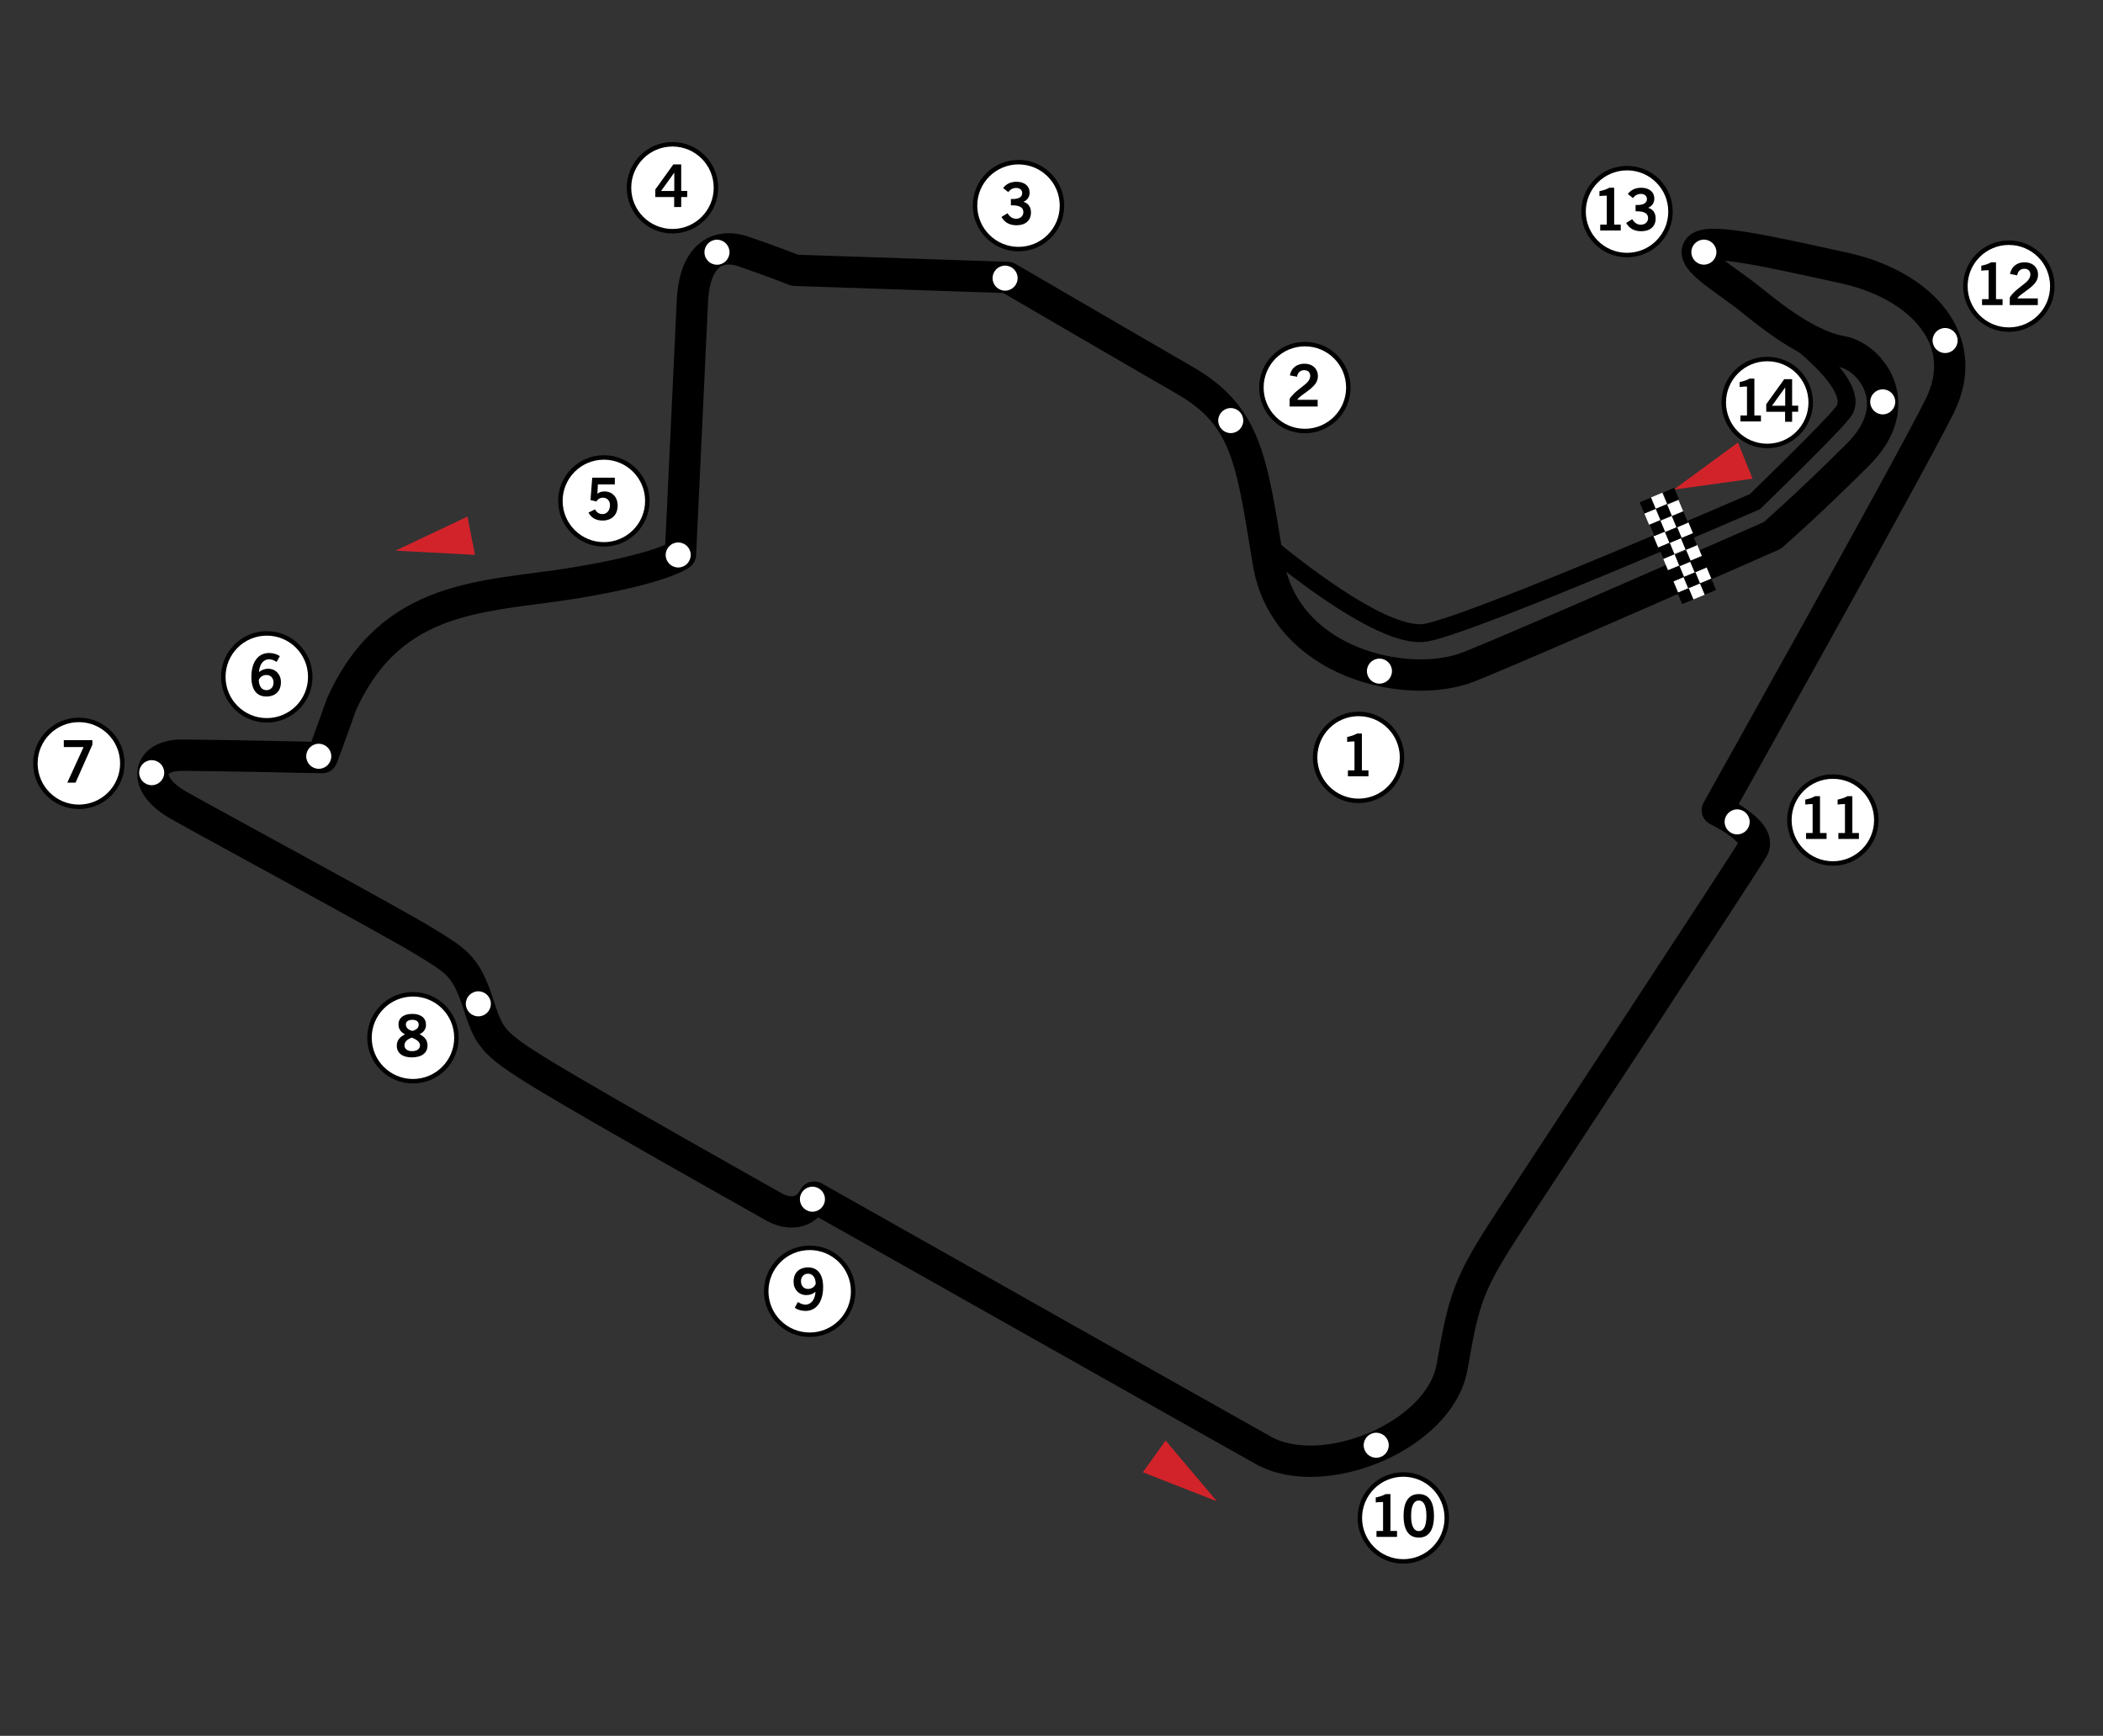 <?xml version="1.0" encoding="utf-8"?>
<!-- Generator: Adobe Illustrator 13.0.2, SVG Export Plug-In  -->
<!DOCTYPE svg PUBLIC "-//W3C//DTD SVG 1.1//EN" "http://www.w3.org/Graphics/SVG/1.1/DTD/svg11.dtd">
<svg version="1.1"
	 xmlns="http://www.w3.org/2000/svg" xmlns:xlink="http://www.w3.org/1999/xlink" xmlns:a="http://ns.adobe.com/AdobeSVGViewerExtensions/3.0/"
	 x="0px" y="0px" width="470px" height="388px" viewBox="-7.411 -31.749 470 388" enable-background="new -7.411 -31.749 470 388"
	 xml:space="preserve">
<rect x="-7.411" y="-31.749" width="470" height="388" fill="#333333" stroke="none"/>
<defs>
</defs>
<circle fill="#FFFFFF" stroke="#000000" cx="387.548" cy="58.215" r="9.715"/>
<path d="M381.555,61.122h1.469v-6.474c-0.585,0-1.144,0.039-1.638,0.104v-1.105c0.858-0.169,1.6-0.416,2.21-0.767h1.079v8.242h1.469
	v1.326h-4.589V61.122z"/>
<path d="M391.539,60.29h-4.213V58.6l4.03-5.603h1.756v5.928h1.352v1.365h-1.352v2.236h-1.573V60.29z M391.564,58.938v-4.095
	l-2.951,4.095H391.564z"/>
<circle fill="#FFFFFF" stroke="#000000" cx="356.215" cy="15.548" r="9.715"/>
<path d="M350.222,18.455h1.469V11.98c-0.585,0-1.144,0.039-1.638,0.104v-1.105c0.858-0.169,1.6-0.416,2.21-0.767h1.079v8.242h1.469
	v1.326h-4.589V18.455z"/>
<path d="M357.372,17.246c0.532,0.832,1.144,1.235,1.924,1.235c0.962,0,1.625-0.637,1.625-1.469c0-1.027-0.819-1.534-2.483-1.534
	c-0.104,0-0.208,0-0.312,0v-1.417c0.13,0.013,0.26,0.013,0.39,0.013c1.417,0,2.146-0.481,2.146-1.326
	c0-0.676-0.521-1.157-1.365-1.157c-0.702,0-1.3,0.312-1.742,0.936l-1.157-0.91c0.637-0.897,1.69-1.404,2.99-1.404
	c1.807,0,2.925,0.988,2.925,2.392c0,0.975-0.468,1.677-1.378,2.093c1.079,0.312,1.678,1.157,1.678,2.392
	c0,1.755-1.223,2.847-3.225,2.847c-1.547,0-2.678-0.624-3.367-1.859L357.372,17.246z"/>
<circle fill="#FFFFFF" stroke="#000000" cx="441.549" cy="32.215" r="9.715"/>
<path d="M435.556,35.122h1.469v-6.474c-0.585,0-1.144,0.039-1.638,0.104v-1.105c0.858-0.169,1.6-0.416,2.21-0.767h1.079v8.242h1.469
	v1.326h-4.589V35.122z"/>
<path d="M441.757,34.745c0.585-0.962,1.481-1.69,2.521-2.496c1.274-0.988,2.08-1.612,2.08-2.665c0-0.78-0.52-1.261-1.352-1.261
	c-0.858,0-1.482,0.572-1.586,1.469l-1.612-0.299c0.312-1.638,1.521-2.613,3.263-2.613c1.82,0,3.004,1.157,3.004,2.782
	c0,1.339-0.832,2.249-2.341,3.367c-1.131,0.845-1.976,1.352-2.262,1.924h4.55v1.495h-6.266V34.745z"/>
<circle fill="#FFFFFF" stroke="#000000" cx="402.215" cy="151.545" r="9.715"/>
<path d="M396.222,154.451h1.469v-6.475c-0.585,0-1.144,0.039-1.638,0.104v-1.105c0.858-0.169,1.6-0.416,2.21-0.767h1.079v8.242
	h1.469v1.326h-4.589V154.451z"/>
<path d="M403.449,154.451h1.47v-6.475c-0.585,0-1.145,0.039-1.639,0.104v-1.105c0.858-0.169,1.6-0.416,2.211-0.767h1.078v8.242h1.47
	v1.326h-4.59V154.451z"/>
<circle fill="#FFFFFF" stroke="#000000" cx="306.215" cy="307.545" r="9.715"/>
<path d="M300.222,310.451h1.469v-6.475c-0.585,0-1.144,0.039-1.638,0.104v-1.105c0.858-0.169,1.6-0.416,2.21-0.767h1.079v8.242
	h1.469v1.326h-4.589V310.451z"/>
<path d="M309.673,302.209c2.223,0,3.393,1.651,3.393,4.862s-1.17,4.862-3.393,4.862c-2.224,0-3.394-1.651-3.394-4.862
	S307.449,302.209,309.673,302.209z M309.673,310.478c1.118,0,1.703-1.145,1.703-3.406c0-2.263-0.585-3.419-1.703-3.419
	c-1.105,0-1.716,1.156-1.716,3.419C307.957,309.333,308.567,310.478,309.673,310.478z"/>
<circle fill="#FFFFFF" stroke="#000000" cx="173.548" cy="256.879" r="9.715"/>
<path d="M172.807,257.731c-1.664,0-2.86-1.235-2.86-2.978c0-2.015,1.235-3.211,3.276-3.211c2.093,0,3.328,1.547,3.328,4.368
	c0,3.38-1.56,5.356-3.926,5.356c-0.962,0-1.781-0.247-2.418-0.715l0.702-1.274c0.598,0.377,1.118,0.585,1.729,0.585
	c1.157,0,2.106-1.066,2.21-2.873C174.25,257.484,173.587,257.731,172.807,257.731z M173.171,252.947
	c-0.91,0-1.573,0.688-1.573,1.664c0,1.079,0.65,1.742,1.586,1.742c0.806,0,1.482-0.469,1.716-1.17
	C174.835,253.74,174.186,252.947,173.171,252.947z"/>
<circle fill="#FFFFFF" stroke="#000000" cx="84.882" cy="200.211" r="9.715"/>
<path d="M81.645,197.215c0-1.417,1.131-2.34,3.068-2.34c1.976,0,3.081,0.936,3.081,2.431c0,0.937-0.481,1.664-1.43,2.106
	c1.222,0.637,1.768,1.404,1.768,2.535c0,1.625-1.248,2.652-3.523,2.652c-2.119,0-3.341-1.015-3.341-2.613
	c0-1.131,0.598-1.938,1.833-2.535C82.087,198.879,81.645,198.216,81.645,197.215z M82.984,201.921c0,0.755,0.637,1.287,1.664,1.287
	c1.144,0,1.807-0.507,1.807-1.3c0-0.689-0.611-1.261-1.833-1.716C83.543,200.557,82.984,201.167,82.984,201.921z M86.169,197.28
	c0-0.663-0.52-1.079-1.404-1.079c-0.936,0-1.469,0.39-1.469,1.014c0,0.729,0.507,1.235,1.482,1.47
	C85.727,198.385,86.169,197.956,86.169,197.28z"/>
<circle fill="#FFFFFF" stroke="#000000" cx="10.215" cy="138.879" r="9.715"/>
<path d="M11.268,135.233h-4.42v-1.548h6.383v1.04l-3.757,8.464H7.628L11.268,135.233z"/>
<circle fill="#FFFFFF" stroke="#000000" cx="52.215" cy="119.545" r="9.715"/>
<path d="M52.514,117.732c1.664,0,2.86,1.248,2.86,2.991c0,2.015-1.235,3.211-3.276,3.211c-2.132,0-3.328-1.534-3.328-4.368
	c0-3.38,1.56-5.356,3.926-5.356c0.923,0,1.755,0.221,2.431,0.715l-0.715,1.274c-0.598-0.377-1.118-0.585-1.729-0.585
	c-1.157,0-2.106,1.053-2.21,2.86C51.071,117.979,51.734,117.732,52.514,117.732z M52.15,122.517c0.91,0,1.573-0.677,1.573-1.651
	c0-1.079-0.65-1.742-1.586-1.742c-0.806,0-1.482,0.455-1.716,1.157C50.486,121.724,51.136,122.517,52.15,122.517z"/>
<circle fill="#FFFFFF" stroke="#000000" cx="127.548" cy="80.215" r="9.715"/>
<path d="M125.572,82.107c0.351,0.689,0.923,1.053,1.664,1.053c0.949,0,1.677-0.78,1.677-1.989c0-1.014-0.637-1.677-1.586-1.677
	c-0.624,0-1.131,0.299-1.43,0.845l-1.339-0.312l0.39-5.005h5.044v1.508h-3.783l-0.104,2.106c0.364-0.351,0.871-0.533,1.599-0.533
	c1.716,0,2.925,1.248,2.925,3.146c0,2.054-1.287,3.354-3.367,3.354c-1.469,0-2.548-0.624-3.159-1.781L125.572,82.107z"/>
<circle fill="#FFFFFF" stroke="#000000" cx="142.881" cy="10.215" r="9.715"/>
<path d="M143.258,12.289h-4.212v-1.69l4.03-5.603h1.755v5.928h1.352v1.365h-1.352v2.236h-1.573V12.289z M143.284,10.937V6.842
	l-2.951,4.095H143.284z"/>
<circle fill="#FFFFFF" stroke="#000000" cx="220.215" cy="14.215" r="9.715"/>
<path d="M217.758,15.912c0.533,0.832,1.144,1.235,1.924,1.235c0.962,0,1.625-0.637,1.625-1.469c0-1.027-0.819-1.534-2.483-1.534
	c-0.104,0-0.208,0-0.312,0v-1.417c0.13,0.013,0.26,0.013,0.39,0.013c1.417,0,2.145-0.481,2.145-1.326
	c0-0.676-0.52-1.157-1.365-1.157c-0.702,0-1.3,0.312-1.742,0.936l-1.157-0.91c0.637-0.897,1.69-1.404,2.99-1.404
	c1.807,0,2.925,0.988,2.925,2.392c0,0.975-0.468,1.677-1.378,2.093c1.079,0.312,1.677,1.157,1.677,2.392
	c0,1.755-1.222,2.847-3.224,2.847c-1.547,0-2.678-0.624-3.367-1.859L217.758,15.912z"/>
<circle fill="#FFFFFF" stroke="#000000" cx="284.215" cy="54.881" r="9.715"/>
<path d="M280.809,57.411c0.585-0.962,1.482-1.69,2.522-2.496c1.273-0.988,2.08-1.612,2.08-2.665c0-0.78-0.521-1.261-1.353-1.261
	c-0.857,0-1.481,0.572-1.586,1.469l-1.612-0.299c0.312-1.638,1.521-2.613,3.264-2.613c1.82,0,3.003,1.157,3.003,2.782
	c0,1.339-0.832,2.249-2.34,3.367c-1.131,0.845-1.977,1.352-2.263,1.924h4.551v1.495h-6.267V57.411z"/>
<circle fill="#FFFFFF" stroke="#000000" cx="296.215" cy="137.545" r="9.715"/>
<path d="M293.836,140.451h1.469v-6.475c-0.585,0-1.144,0.039-1.638,0.104v-1.105c0.857-0.169,1.599-0.416,2.21-0.767h1.079v8.242
	h1.469v1.326h-4.589V140.451z"/>
<polygon fill="#D2232A" points="253.086,290.242 264.575,303.834 248.009,297.338 "/>
<polygon fill="#D2232A" points="98.749,92.278 80.978,91.332 97.061,83.719 "/>
<path fill="none" stroke="#000000" stroke-width="7" stroke-linecap="round" stroke-linejoin="round" d="M376.39,149.338
	c0,0,42.18-75.282,49.655-90.231s-4.271-27.23-21.356-30.968s-30.969-6.941-32.57-4.271s6.406,6.941,12.28,11.747
	s13.349,10.145,19.756,11.212s14.95,11.747,3.737,22.959S388.67,87.939,388.67,87.939s-54.46,24.025-67.809,29.364
	c-13.349,5.337-41.113-0.535-44.851-23.491c-3.737-22.959-4.806-32.57-18.688-40.579c-13.882-8.009-39.511-22.959-39.511-22.959
	l-47.52-1.602c0,0-6.941-2.67-11.747-4.271s-10.679,0-11.213,11.213s-2.669,56.597-2.669,56.597s-4.271,3.204-24.027,6.407
	s-40.579,2.136-51.792,27.228c-3.204,9.076-4.271,11.746-4.271,11.746s-24.027-0.533-31.502-0.533s-9.077,6.406-0.534,11.211
	c8.543,4.807,48.053,26.164,54.995,30.436s9.077,5.338,11.747,13.348s2.67,9.076,14.95,16.551
	c12.28,7.477,51.257,29.367,51.257,29.367s5.874,3.736,9.077-2.137c0,0,87.03,49.123,100.378,56.598s39.511-3.205,42.181-18.688
	c2.67-15.484,3.737-18.688,12.814-32.57c9.077-13.881,52.325-79.555,54.461-83.293S376.39,149.338,376.39,149.338z"/>
<path fill="none" stroke="#000000" stroke-width="4" stroke-linecap="round" stroke-linejoin="round" d="M275.513,89.809
	c0,0,25.219,21.652,35.663,19.869s73.619-29.294,73.619-29.294s17.068-16.559,19.36-19.615c5.985-5.986-13.756-19.615-13.756-19.615
	"/>
<polygon fill="#D2232A" points="384.275,75.248 366.647,77.692 380.996,67.165 "/>
<rect x="366.853" y="97.622" transform="matrix(-0.385 -0.923 0.923 -0.385 418.778 476.906)" fill="#FFFFFF" width="2.724" height="2.726"/>
<rect x="365.795" y="95.088" transform="matrix(-0.385 -0.923 0.923 -0.385 419.45 472.447)" width="2.725" height="2.726"/>
<polygon fill="#FFFFFF" points="366.834,92.138 367.882,94.65 365.365,95.699 364.323,93.182 "/>
<rect x="363.687" y="90.023" transform="matrix(-0.385 -0.923 0.923 -0.385 421.266 463.472)" width="2.716" height="2.726"/>
<rect x="362.626" y="87.492" transform="matrix(-0.385 -0.923 0.923 -0.385 422.026 459.005)" fill="#FFFFFF" width="2.723" height="2.721"/>
<rect x="361.569" y="84.957" transform="matrix(-0.385 -0.923 0.923 -0.385 423.125 454.483)" width="2.722" height="2.722"/>
<rect x="360.512" y="82.424" transform="matrix(-0.385 -0.923 0.923 -0.385 423.855 450.022)" fill="#FFFFFF" width="2.719" height="2.722"/>
<polygon points="361.548,79.473 362.596,81.98 360.082,83.033 359.036,80.52 "/>
<rect x="369.389" y="96.567" transform="matrix(-0.385 -0.923 0.923 -0.385 422.94 477.826)" width="2.722" height="2.723"/>
<polygon fill="#FFFFFF" points="370.423,93.616 371.474,96.127 368.959,97.173 367.907,94.661 "/>
<rect x="367.272" y="91.499" transform="matrix(-0.386 -0.922 0.922 -0.386 425.412 468.748)" width="2.722" height="2.725"/>
<rect x="366.217" y="88.969" transform="matrix(-0.385 -0.923 0.923 -0.385 425.69 464.357)" fill="#FFFFFF" width="2.72" height="2.722"/>
<polygon points="367.252,86.016 368.301,88.527 365.789,89.58 364.742,87.062 "/>
<rect x="364.101" y="83.901" transform="matrix(-0.384 -0.923 0.923 -0.384 427.116 455.438)" fill="#FFFFFF" width="2.72" height="2.721"/>
<rect x="363.045" y="81.365" transform="matrix(-0.385 -0.923 0.923 -0.385 428.432 450.881)" width="2.723" height="2.726"/>
<rect x="361.987" y="78.832" transform="matrix(-0.385 -0.923 0.923 -0.385 429.233 446.408)" fill="#FFFFFF" width="2.722" height="2.725"/>
<polygon fill="#FFFFFF" points="374.013,95.089 375.062,97.604 372.545,98.654 371.502,96.14 "/>
<polygon points="370,99.723 371.048,102.236 368.531,103.278 367.484,100.771 "/>
<polygon fill="#FFFFFF" points="372.53,98.668 373.58,101.18 371.067,102.224 370.02,99.718 "/>
<polygon points="375.064,97.607 376.108,100.121 373.602,101.171 372.549,98.657 "/>
<rect x="370.863" y="92.979" transform="matrix(-0.387 -0.922 0.922 -0.387 429.11 474.094)" width="2.718" height="2.722"/>
<rect x="369.805" y="90.445" transform="matrix(-0.385 -0.923 0.923 -0.385 429.319 469.708)" fill="#FFFFFF" width="2.722" height="2.721"/>
<rect x="368.752" y="87.909" transform="matrix(-0.384 -0.923 0.923 -0.384 429.803 465.288)" width="2.719" height="2.723"/>
<rect x="367.691" y="85.376" transform="matrix(-0.385 -0.923 0.923 -0.385 431.189 460.72)" fill="#FFFFFF" width="2.725" height="2.722"/>
<rect x="366.632" y="82.842" transform="matrix(-0.386 -0.922 0.922 -0.386 432.486 456.158)" width="2.723" height="2.724"/>
<rect x="365.579" y="80.312" transform="matrix(-0.384 -0.923 0.923 -0.384 432.501 451.83)" fill="#FFFFFF" width="2.72" height="2.72"/>
<rect x="364.518" y="77.777" transform="matrix(-0.385 -0.923 0.923 -0.385 433.857 447.255)" width="2.724" height="2.724"/>
<path fill="#FFFFFF" d="M410.563,58.076c0,1.543,1.254,2.797,2.799,2.797s2.799-1.254,2.799-2.797c0-1.549-1.254-2.799-2.799-2.799
	S410.563,56.527,410.563,58.076z"/>
<path fill="#FFFFFF" d="M370.591,24.611c0,1.543,1.254,2.797,2.799,2.797s2.799-1.254,2.799-2.797c0-1.549-1.254-2.799-2.799-2.799
	S370.591,23.062,370.591,24.611z"/>
<path fill="#FFFFFF" d="M424.507,44.365c0,1.543,1.254,2.797,2.799,2.797s2.799-1.254,2.799-2.797c0-1.549-1.254-2.799-2.799-2.799
	S424.507,42.816,424.507,44.365z"/>
<path fill="#FFFFFF" d="M378.027,151.961c0,1.543,1.254,2.797,2.799,2.797s2.799-1.254,2.799-2.797c0-1.549-1.254-2.799-2.799-2.799
	S378.027,150.412,378.027,151.961z"/>
<path fill="#FFFFFF" d="M297.361,291.295c0,1.543,1.254,2.797,2.799,2.797s2.799-1.254,2.799-2.797c0-1.549-1.254-2.799-2.799-2.799
	S297.361,289.746,297.361,291.295z"/>
<path fill="#FFFFFF" d="M171.361,236.295c0,1.543,1.254,2.797,2.799,2.797s2.799-1.254,2.799-2.797c0-1.549-1.254-2.799-2.799-2.799
	S171.361,234.746,171.361,236.295z"/>
<path fill="#FFFFFF" d="M96.694,192.627c0,1.543,1.254,2.797,2.799,2.797s2.799-1.254,2.799-2.797c0-1.549-1.254-2.799-2.799-2.799
	S96.694,191.078,96.694,192.627z"/>
<path fill="#FFFFFF" d="M23.694,140.961c0,1.543,1.254,2.797,2.799,2.797s2.799-1.254,2.799-2.797c0-1.549-1.254-2.799-2.799-2.799
	S23.694,139.412,23.694,140.961z"/>
<path fill="#FFFFFF" d="M61.028,137.295c0,1.543,1.254,2.797,2.799,2.797s2.799-1.254,2.799-2.797c0-1.549-1.254-2.799-2.799-2.799
	S61.028,135.746,61.028,137.295z"/>
<path fill="#FFFFFF" d="M141.361,92.297c0,1.543,1.254,2.797,2.799,2.797s2.799-1.254,2.799-2.797c0-1.549-1.254-2.799-2.799-2.799
	S141.361,90.749,141.361,92.297z"/>
<path fill="#FFFFFF" d="M150.028,24.63c0,1.543,1.254,2.797,2.799,2.797s2.799-1.254,2.799-2.797c0-1.549-1.254-2.799-2.799-2.799
	S150.028,23.082,150.028,24.63z"/>
<path fill="#FFFFFF" d="M298.083,118.264c0,1.542,1.254,2.796,2.799,2.796s2.799-1.254,2.799-2.796c0-1.548-1.254-2.798-2.799-2.798
	S298.083,116.716,298.083,118.264z"/>
<path fill="#FFFFFF" d="M264.851,62.26c0,1.543,1.254,2.797,2.799,2.797s2.799-1.254,2.799-2.797c0-1.549-1.254-2.799-2.799-2.799
	S264.851,60.711,264.851,62.26z"/>
<path fill="#FFFFFF" d="M214.421,30.421c0,1.543,1.254,2.797,2.799,2.797s2.799-1.254,2.799-2.797c0-1.549-1.254-2.799-2.799-2.799
	S214.421,28.873,214.421,30.421z"/>
</svg>
